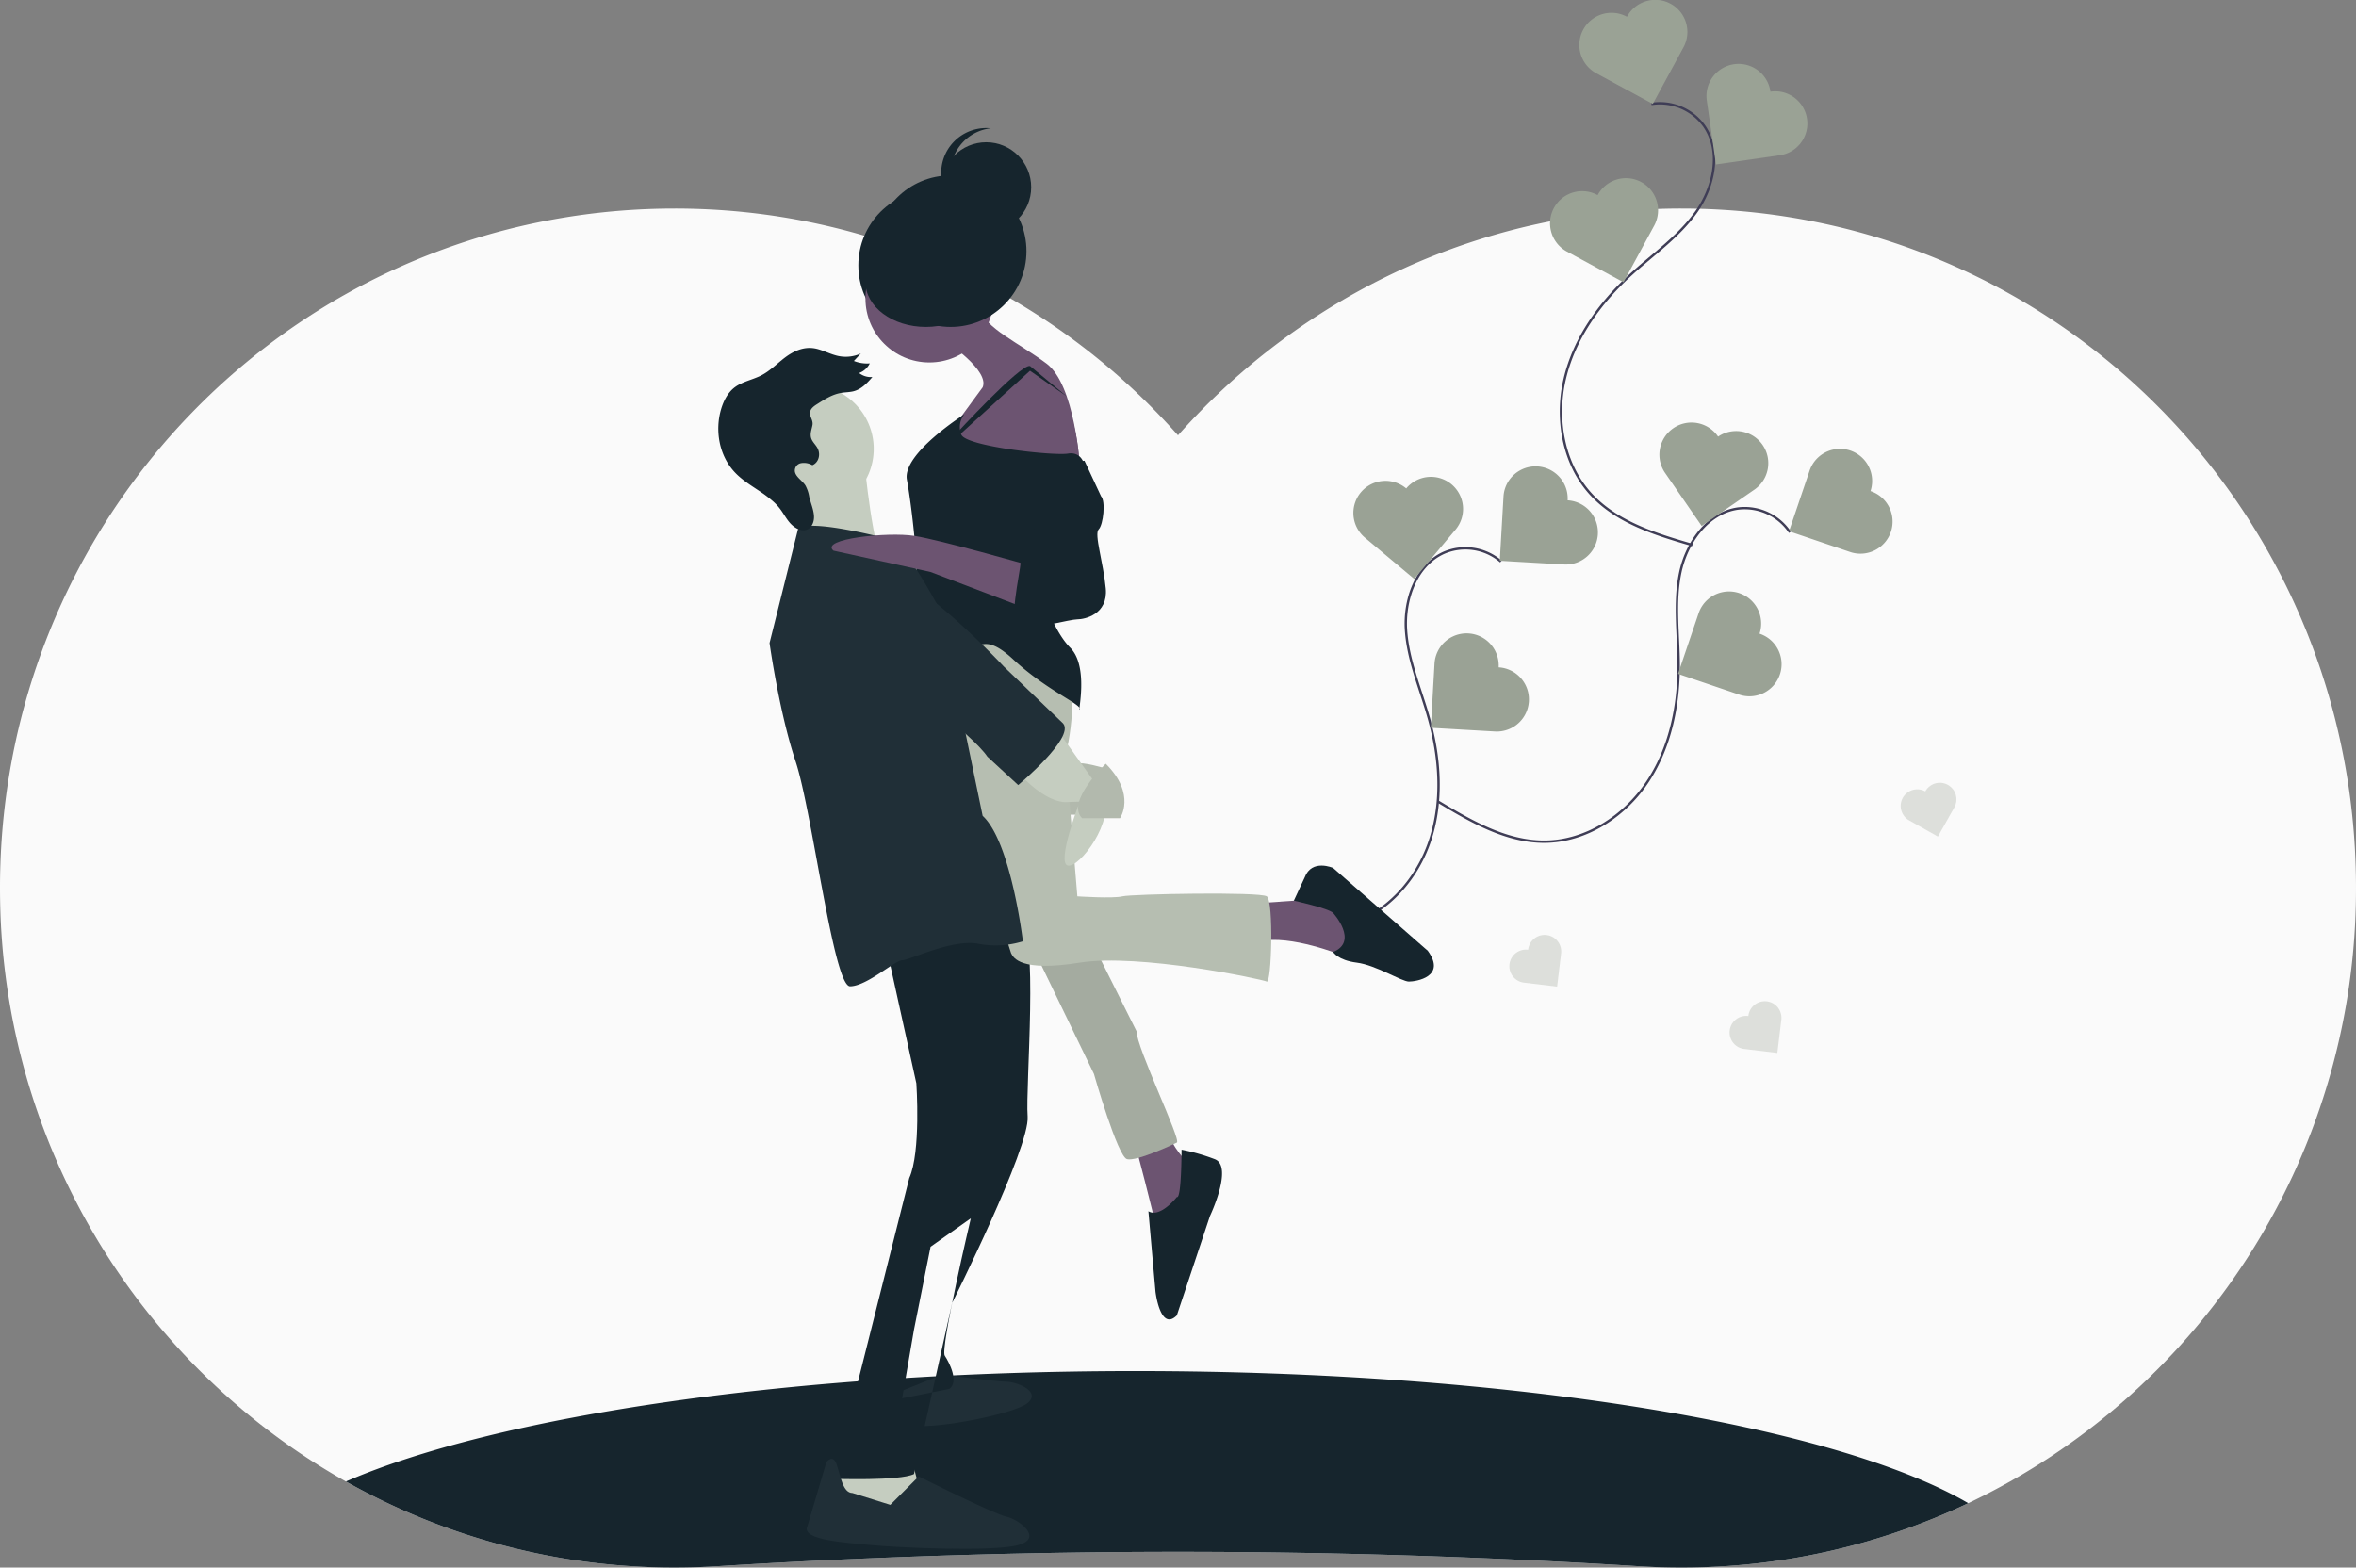 <svg xmlns="http://www.w3.org/2000/svg" width="994.995" height="662.08" viewBox="0 0 994.995 662.08" id="svgid8" repair="1" xmlns:xlink="http://www.w3.org/1999/xlink"><rect x="0" y="0" width="994.995" height="662.08" fill="#808080" stroke="none"/><path d="M1097.44 499.83a287.137 287.137 0 0 1-163.69 254.01 282.147 282.147 0 0 1-121.25 27.2q-9.045 0-17.96-.56a3110.258 3110.258 0 0 0-389.08 0q-8.91.555-17.96.56a282.058 282.058 0 0 1-138.92-36.35 287.209 287.209 0 0 1-146.02-244.86c-3.16-160.68 124.03-292.05 283.61-292.79 84.99-.39 161.37 36.69 213.83 95.77 52.46-59.08 128.84-96.16 213.83-95.77 159.58.74 286.77 132.11 283.61 292.79z" transform="translate(-102.502 -118.96)" fill="rgb(250, 250, 250)" coriginal="rgb(242,242,242)" colortype="1" awdzp="1" style="fill: rgb(250, 250, 250);"></path><path d="M933.75 753.84a282.147 282.147 0 0 1-121.25 27.2q-9.045 0-17.96-.56a3110.258 3110.258 0 0 0-389.08 0q-8.91.555-17.96.56a282.058 282.058 0 0 1-138.92-36.35c64.13-27.78 189.39-46.65 333.42-46.65 159.34 0 295.71 23.09 351.75 55.8z" transform="translate(-102.502 -118.96)" fill="rgb(22, 37, 45)" coriginal="rgb(47,46,65)" colortype="32" awdzp="32" style="fill: rgb(22, 37, 45);"></path><path d="M736.377 356.117a22.982 22.982 0 0 0-23.874-3.782c-11.878 5.18-17.05 19.732-16.22 32.663s6.219 25.062 9.709 37.541c4.687 16.762 5.904 34.929.411 51.444s-18.42 31.069-35.187 35.738c-15.563 4.333-32.071-.011-47.634-4.344" transform="translate(-102.502 -118.96)" stroke="#3f3d56" stroke-miterlimit="10" fill="none"></path><path d="M764.553 330.279a13.569 13.569 0 1 0-27.093-1.563l-1.563 27.093 27.093 1.563a13.569 13.569 0 1 0 1.563-27.093zm-29.132 70.543a13.569 13.569 0 1 0-27.093-1.563l-1.563 27.093 27.093 1.563a13.569 13.569 0 0 0 1.563-27.093zm-39.038-75.568a13.569 13.569 0 1 0-17.428 20.802l20.802 17.428 17.428-20.802a13.569 13.569 0 1 0-20.802-17.428z" transform="translate(-102.502 -118.96)" fill="rgb(154, 162, 149)" coriginal="rgb(108,99,255)" colortype="12" awdzp="12" style="fill: rgb(154, 162, 149);"></path><path d="M858.424 343.766a22.982 22.982 0 0 0-22.004-10.005c-12.828 1.829-21.69 14.477-24.334 27.162s-.682 25.813-.642 38.77c.053 17.405-3.613 35.239-13.307 49.694s-26.03 25.04-43.435 25.073c-16.155.031-30.909-8.554-44.756-16.875" transform="translate(-102.502 -118.96)" stroke="#3f3d56" stroke-miterlimit="10" fill="none"></path><path d="M892.465 326.366a13.569 13.569 0 0 0-25.697-8.723l-8.723 25.697 25.697 8.723a13.569 13.569 0 1 0 8.723-25.697zm-46.871 60.234a13.569 13.569 0 0 0-25.697-8.723l-8.723 25.697 25.697 8.723a13.569 13.569 0 1 0 8.723-25.697zm-17.498-83.236a13.569 13.569 0 1 0-22.339 15.408l15.408 22.339 22.339-15.408a13.569 13.569 0 0 0-15.408-22.339z" transform="translate(-102.502 -118.96)" fill="rgb(154, 162, 149)" coriginal="rgb(108,99,255)" colortype="12" awdzp="12" style="fill: rgb(154, 162, 149);"></path><path d="M799.946 162.865a22.982 22.982 0 0 1 22.288 9.357c7.37 10.658 4.105 25.753-3.41 36.309s-18.484 18.031-28.021 26.802c-12.811 11.781-23.412 26.585-27.438 43.517s-.701 36.112 11.095 48.91c10.948 11.879 27.27 16.878 42.782 21.39" transform="translate(-102.502 -118.96)" stroke="#3f3d56" stroke-miterlimit="10" fill="none"></path><path d="M789.599 126.062a13.569 13.569 0 1 1 23.855 12.938l-12.938 23.855-23.855-12.938a13.569 13.569 0 1 1 12.938-23.855zm-12.38 75.311a13.569 13.569 0 1 1 23.855 12.938l-12.938 23.855-23.855-12.938a13.569 13.569 0 1 1 12.938-23.855zm72.979-43.686a13.569 13.569 0 1 1 3.863 26.861l-26.861 3.863-3.863-26.861a13.569 13.569 0 1 1 26.861-3.863z" transform="translate(-102.502 -118.96)" fill="rgb(154, 162, 149)" coriginal="rgb(108,99,255)" colortype="12" awdzp="12" style="fill: rgb(154, 162, 149);"></path><path fill="rgb(197, 205, 192)" d="M440.498 331.08h25v13h-25z" coriginal="rgb(251,190,190)" colortype="7" awdzp="7" style="fill: rgb(197, 205, 192);"></path><path opacity=".1" d="M440.498 331.08h25v13h-25z"></path><circle cx="394.498" cy="112.08" r="32" fill="rgb(22, 37, 45)" coriginal="rgb(47,46,65)" colortype="32" awdzp="32" style="fill: rgb(22, 37, 45);"></circle><path d="M466.998 324.58s-10-3-12-2l7 9z" fill="rgb(197, 205, 192)" coriginal="rgb(251,190,190)" colortype="7" awdzp="7" style="fill: rgb(197, 205, 192);"></path><path d="M466.998 324.58s-10-3-12-2l7 9z" opacity=".1"></path><path d="M397.998 580.58s23 3 27 3 15 4 9 9-44 12-49 9-12-12-7-13l20-8z" fill="rgb(32, 47, 55)" coriginal="rgb(63,61,86)" colortype="30" awdzp="30" style="fill: rgb(32, 47, 55);"></path><path fill="rgb(197, 205, 192)" d="M356.998 617.58l-8 14 10 5 19 4 10-13-4-15-27 5z" coriginal="rgb(251,190,190)" colortype="7" awdzp="7" style="fill: rgb(197, 205, 192);"></path><path d="M409.998 514.58s-13 55-11 58 6 11 2 14l-20 4 5-29 7-35zm-36-116l13 59s2 29-3 40l-32 127s28 1 34-2l16.119-72.265s32.881-65.735 31.881-78.735 4.968-79.037-3.516-84.019l-56.484 11.019z" fill="rgb(22, 37, 45)" coriginal="rgb(47,46,65)" colortype="32" awdzp="32" style="fill: rgb(22, 37, 45);"></path><path d="M375.998 635.58l12-12s32 16 37 17 16 9 5 12-52 1-62 0-30-2-27-8l8-27s2.764-3.821 4.382 1.09 2.618 11.91 6.618 11.91l16 5z" fill="rgb(32, 47, 55)" coriginal="rgb(63,61,86)" colortype="30" awdzp="30" style="fill: rgb(32, 47, 55);"></path><path d="M529.998 381.58l28-2 19 10-2 12-8 2s-22-9-35-6l-2-16z" fill="rgb(108, 84, 113)" coriginal="rgb(160,97,106)" colortype="18" awdzp="18" style="fill: rgb(108, 84, 113);"></path><path d="M562.998 385.58s11 12.032 0 16.516c0 0 2 3.484 10 4.484s19 8 22 8 16-2 8-13l-40-35s-9-4-12 4l-4.583 9.827s14.583 3.173 16.583 5.173z" fill="rgb(22, 37, 45)" coriginal="rgb(47,46,65)" colortype="32" awdzp="32" style="fill: rgb(22, 37, 45);"></path><path d="M478.998 481.58s9 34 9 36l12-8 2-18s-8-8-8-13l-15 3z" fill="rgb(108, 84, 113)" coriginal="rgb(160,97,106)" colortype="18" awdzp="18" style="fill: rgb(108, 84, 113);"></path><path d="M599.5 624.54s-7 9-12 6l3 34s2 17 9 10l14-42s10-21 2-24a83.282 83.282 0 0 0-14-4s0 21-2 20z" transform="translate(-102.502 -118.96)" fill="rgb(22, 37, 45)" coriginal="rgb(47,46,65)" colortype="32" awdzp="32" style="fill: rgb(22, 37, 45);"></path><path d="M431.998 391.58l30 62s10 35 14 36 19-6 21-7-17-40-17-47l-23-46z" fill="rgb(182, 190, 177)" coriginal="rgb(255,101,132)" colortype="10" awdzp="10" style="fill: rgb(182, 190, 177);"></path><path d="M431.998 391.58l30 62s10 35 14 36 19-6 21-7-17-40-17-47l-23-46z" opacity=".1"></path><path d="M452.998 283.58s1 21-3 35l5 60s15 1 19 0 58-2 61 0 2 37 0 36-54-12-79-8-28-2-29-4l-18-56-6-26-8-28 5-27z" fill="rgb(182, 190, 177)" coriginal="rgb(255,101,132)" colortype="10" awdzp="10" style="fill: rgb(182, 190, 177);"></path><circle cx="392.498" cy="126.08" r="27" fill="rgb(108, 84, 113)" coriginal="rgb(160,97,106)" colortype="18" awdzp="18" style="fill: rgb(108, 84, 113);"></circle><circle cx="341.998" cy="189.58" r="27" fill="rgb(197, 205, 192)" coriginal="rgb(251,190,190)" colortype="7" awdzp="7" style="fill: rgb(197, 205, 192);"></circle><path d="M399.998 144.58s18 12 15 19l-11 15-1 11 15 5 38 2s-2-34-14-43-26-15-28-23l-14 14z" fill="rgb(108, 84, 113)" coriginal="rgb(160,97,106)" colortype="18" awdzp="18" style="fill: rgb(108, 84, 113);"></path><path d="M552.116 288.206c-6.544-12.226-24.957-10.74-28.773 2.592a12.062 12.062 0 0 0 1.157 9.743c7 12 12 21 12 21l22-2s.433-18.6-6.384-31.334z" transform="translate(-102.502 -118.96)" fill="rgb(108, 84, 113)" coriginal="rgb(160,97,106)" colortype="18" awdzp="18" style="fill: rgb(108, 84, 113);"></path><path d="M509.786 293.954s-26.286 16.586-24.286 27.586 4 30 4 37 7 29 17 33 10-7 24 6 29 19 28 21 4-18-4-26-17-31-9-41l15-36s-1-6-7-5-43-3-45-8a8.443 8.443 0 0 1 1.286-8.586z" transform="translate(-102.502 -118.96)" fill="rgb(22, 37, 45)" coriginal="rgb(47,46,65)" colortype="32" awdzp="32" style="fill: rgb(22, 37, 45);"></path><path d="M403.553 183.474s27.445-29.894 31.445-28.894l15.519 12.834-15.519-10.834-31.445 28.579z" fill="rgb(22, 37, 45)" coriginal="rgb(47,46,65)" colortype="32" awdzp="32" style="fill: rgb(22, 37, 45);"></path><path d="M364.998 194.58s3.756 40.446 8.878 44.223l-38.878 2.777s10-31 4-35l26-12z" fill="rgb(197, 205, 192)" coriginal="rgb(251,190,190)" colortype="7" awdzp="7" style="fill: rgb(197, 205, 192);"></path><path d="M477.5 346.54s-34-9-38-4l-12 48s4 29 11 50 16 95 23 95 19-11 22-11 21-9 32-7a38.933 38.933 0 0 0 19-1s-5-42-17-53l-18-87s-17-32-22-30z" transform="translate(-102.502 -118.96)" fill="rgb(32, 47, 55)" coriginal="rgb(63,61,86)" colortype="30" awdzp="30" style="fill: rgb(32, 47, 55);"></path><path d="M426.998 322.58s11.371 15.433 22.685 16.217l6.315-.217s-10 26-5 27 20-19 15-30l-20-28zm40 0s-17 16-10 23h16s7-10-6-23z" fill="rgb(197, 205, 192)" coriginal="rgb(251,190,190)" colortype="7" awdzp="7" style="fill: rgb(197, 205, 192);"></path><path d="M466.998 322.58s-17 16-10 23h16s7-10-6-23z" opacity=".1"></path><circle cx="401.498" cy="106.08" r="32" fill="rgb(22, 37, 45)" coriginal="rgb(47,46,65)" colortype="32" awdzp="32" style="fill: rgb(22, 37, 45);"></circle><circle cx="416.498" cy="79.08" r="19" fill="rgb(22, 37, 45)" coriginal="rgb(47,46,65)" colortype="32" awdzp="32" style="fill: rgb(22, 37, 45);"></circle><path d="M504 192.04a19.001 19.001 0 0 1 17-18.893 19.193 19.193 0 0 0-2-.107 19 19 0 1 0 2 37.893 19.001 19.001 0 0 1-17-18.893z" transform="translate(-102.502 -118.96)" fill="rgb(22, 37, 45)" coriginal="rgb(47,46,65)" colortype="32" awdzp="32" style="fill: rgb(22, 37, 45);"></path><ellipse cx="390.998" cy="119.08" rx="25.5" ry="19" fill="rgb(22, 37, 45)" coriginal="rgb(47,46,65)" colortype="32" awdzp="32" style="fill: rgb(22, 37, 45);"></ellipse><path d="M445.626 298.516c-.35 1.877-1.183 3.763-.48 5.696.521 1.432 1.791 2.567 2.553 3.924 1.535 2.731.518 6.226-2.122 7.296a7.147 7.147 0 0 0-4.912-.831 3.199 3.199 0 0 0-2.478 3.468c.352 2.309 3.044 3.788 4.413 5.848a15.131 15.131 0 0 1 1.672 4.959c.674 2.697 1.859 5.374 1.996 8.072s-1.175 5.549-3.852 5.935c-2.251.325-4.67-1.201-6.298-3.053s-2.726-4.049-4.217-5.998c-4.845-6.335-13.126-9.288-18.734-15.037-7.186-7.367-8.708-18.28-6.137-26.978 1.08-3.653 2.866-7.145 5.901-9.374 3.186-2.339 7.44-3.087 11.007-4.906 3.815-1.945 6.742-5.057 10.116-7.596s7.554-4.576 12.159-3.891c3.212.478 6.259 2.226 9.446 3.051a15.283 15.283 0 0 0 10.417-.859l-2.962 3.178a15.083 15.083 0 0 0 6.712 1.017 8.138 8.138 0 0 1-4.505 4.069 8.086 8.086 0 0 0 5.616 1.693c-2.198 2.511-4.56 5.125-7.946 6-1.659.429-3.466.408-5.178.688-3.65.597-6.723 2.524-9.704 4.415-1.565.993-3.533 2.119-3.522 4.181.009 1.717 1.397 3.118 1.039 5.036z" transform="translate(-102.502 -118.96)" fill="rgb(22, 37, 45)" coriginal="rgb(47,46,65)" colortype="32" awdzp="32" style="fill: rgb(22, 37, 45);"></path><path d="M354.998 237.58s-9 33 7 40 49 33 55 42l13 12s24-20 19-26l-25-24s-51-55-69-44z" fill="rgb(32, 47, 55)" coriginal="rgb(63,61,86)" colortype="30" awdzp="30" style="fill: rgb(32, 47, 55);"></path><path d="M433.998 238.58s-36.739-10.502-47.87-12.251-40.13 1.251-34.13 6.251l41 9 42 16z" fill="rgb(108, 84, 113)" coriginal="rgb(160,97,106)" colortype="18" awdzp="18" style="fill: rgb(108, 84, 113);"></path><path d="M433.998 197.58s3 20 3 27 5 13 1 13-7-4-7 0-6 28 0 28 21-4 24-4 13-2 12-13-5-23-3-25 3-12 1-14l-7-15z" fill="rgb(22, 37, 45)" coriginal="rgb(47,46,65)" colortype="32" awdzp="32" style="fill: rgb(22, 37, 45);"></path><path d="M747.87 520.089a7.009 7.009 0 1 0-1.671 13.917l13.917 1.671 1.671-13.917a7.009 7.009 0 1 0-13.917-1.671zm167.729-66.877a7.009 7.009 0 0 0-6.883 12.211l12.211 6.883 6.883-12.211a7.009 7.009 0 1 0-12.211-6.883zm-74.729 94.877a7.009 7.009 0 1 0-1.671 13.917l13.917 1.671 1.671-13.917a7.009 7.009 0 1 0-13.917-1.671z" transform="translate(-102.502 -118.96)" fill="rgb(154, 162, 149)" opacity=".3" coriginal="rgb(108,99,255)" colortype="12" awdzp="12" style="fill: rgb(154, 162, 149);"></path></svg>